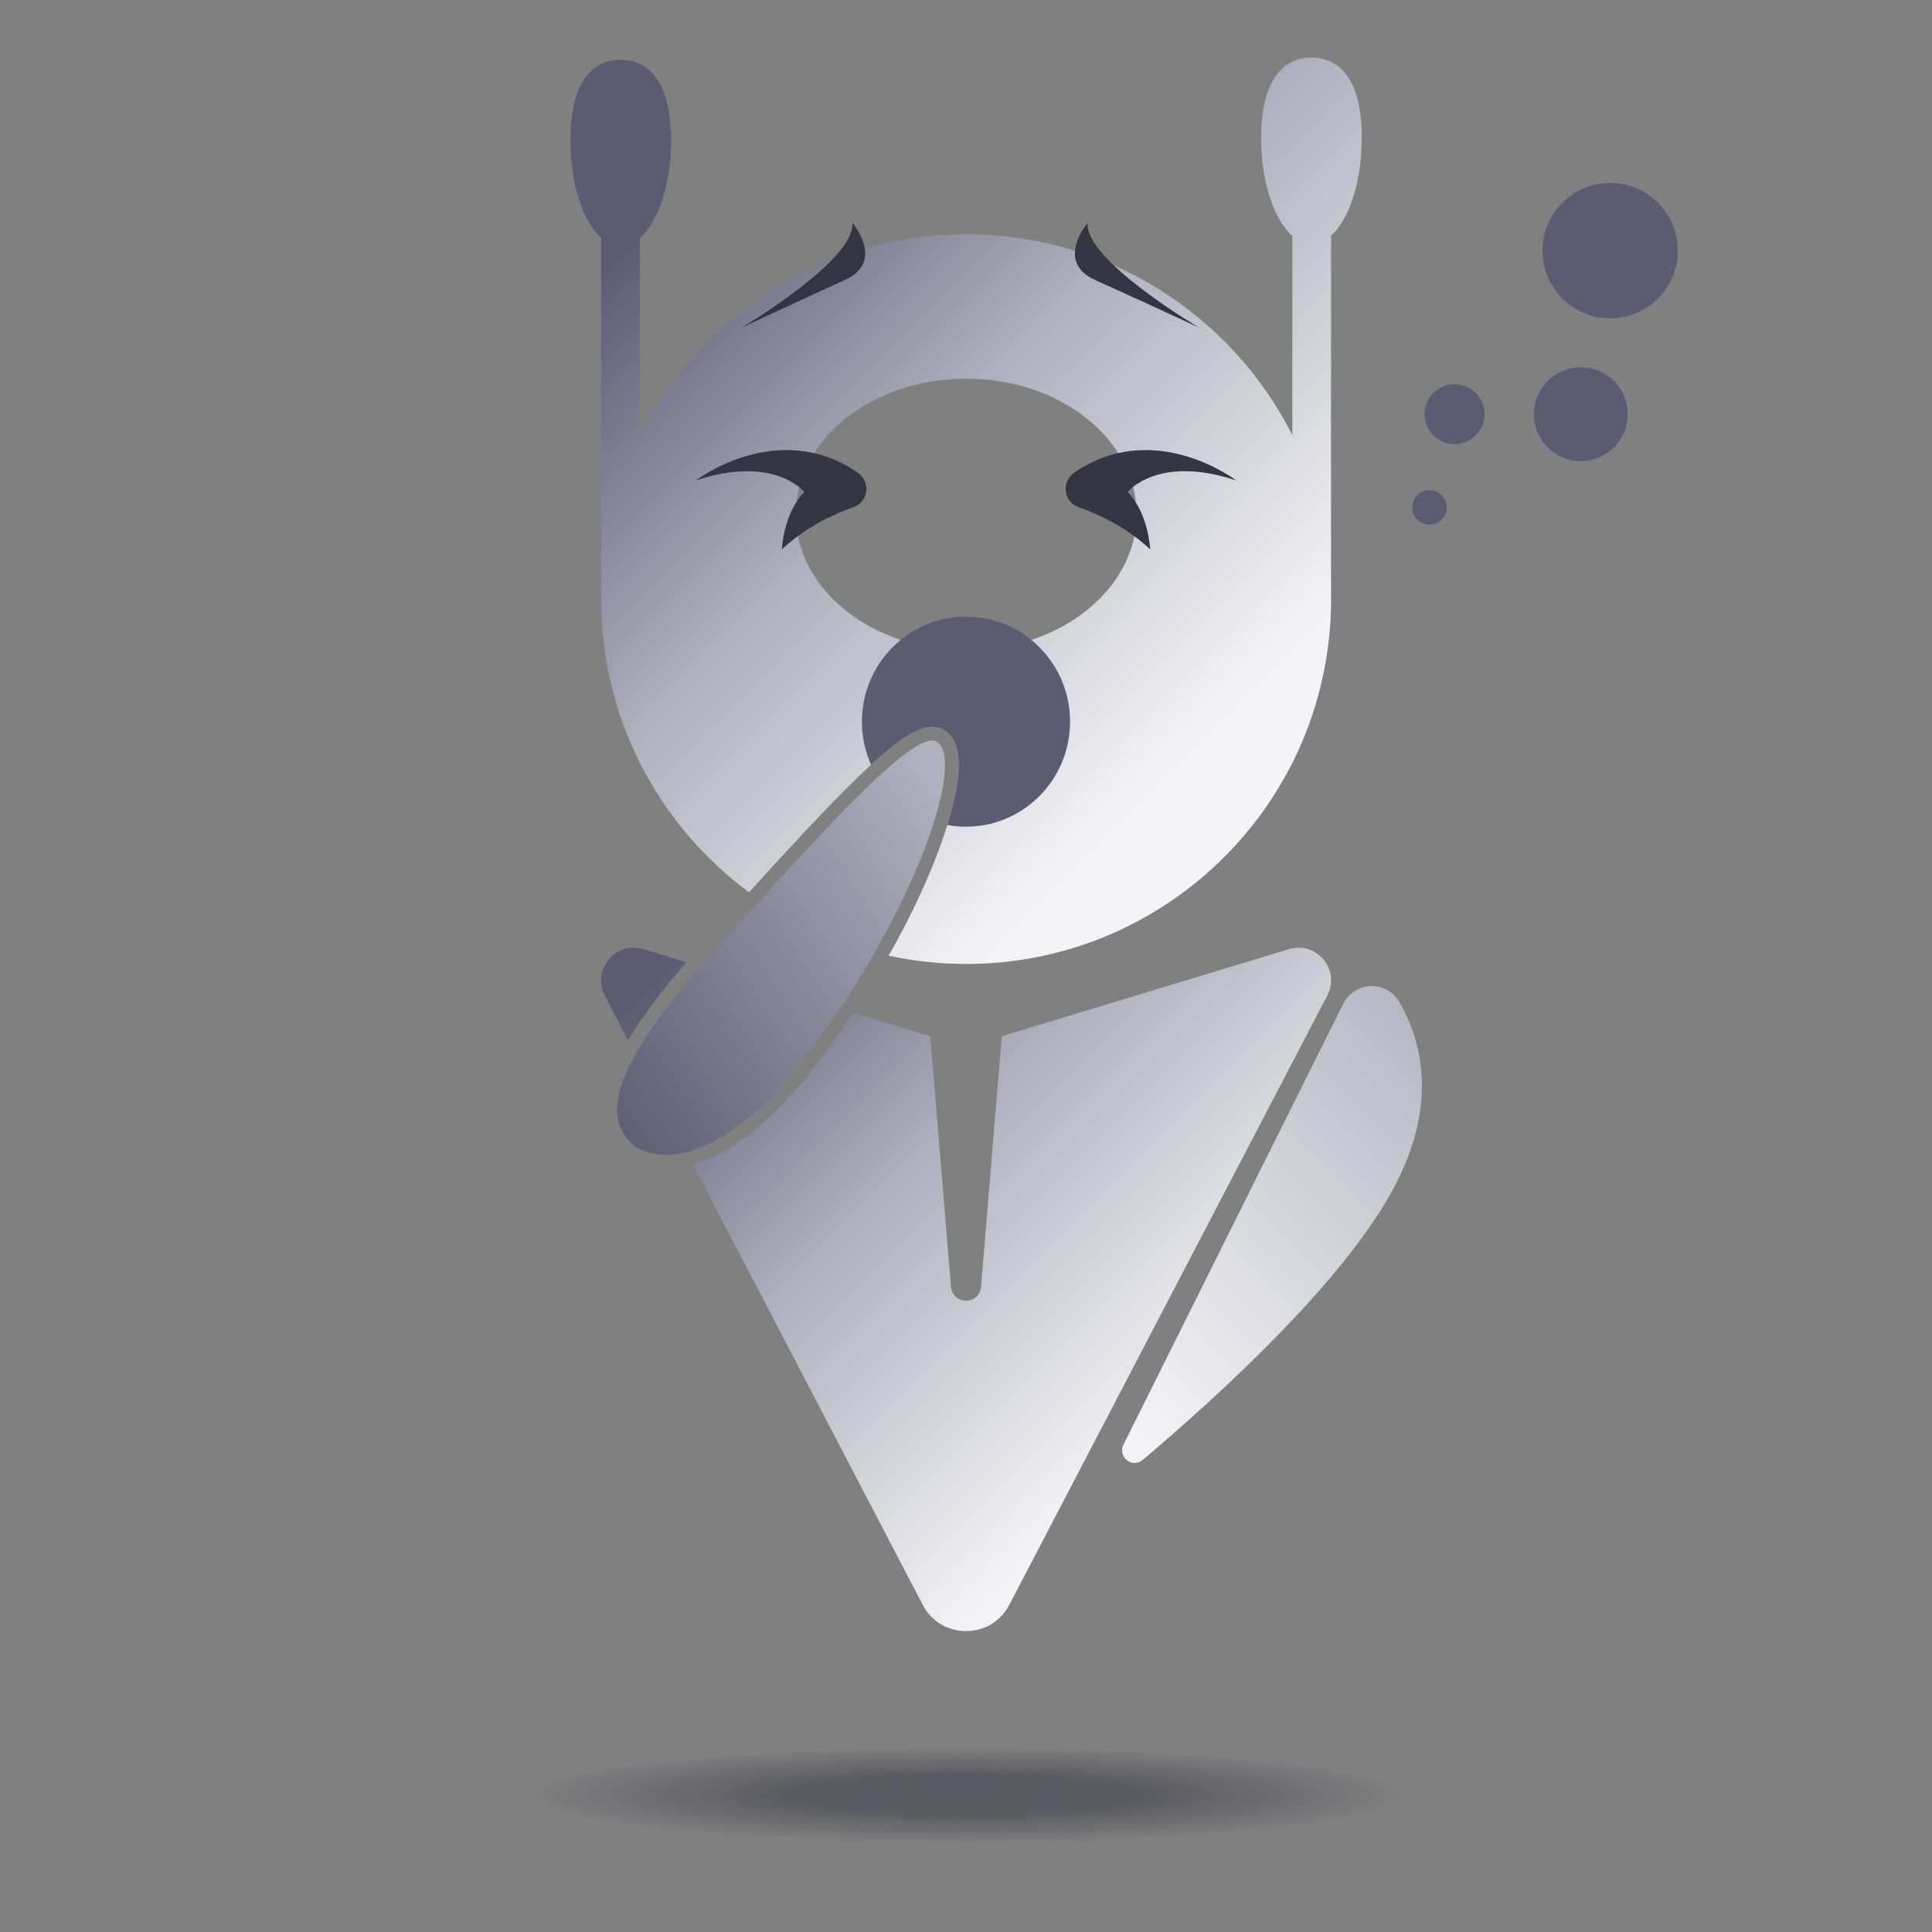 <svg xmlns="http://www.w3.org/2000/svg" xmlns:xlink="http://www.w3.org/1999/xlink" id="Calque_1" data-name="Calque 1" viewBox="0 0 566.93 566.93"><rect x="0" y="0" width="566.93" height="566.93" fill="#808080" stroke="none"/><defs><linearGradient id="Dégradé_sans_nom_21" x1="191.81" x2="375.86" y1="26.99" y2="211.04" data-name="Dégradé sans nom 21" gradientUnits="userSpaceOnUse"><stop offset=".1" stop-color="#5c5b72"/><stop offset=".5" stop-color="#b0b0bf"/><stop offset=".96" stop-color="#f4f4f6"/></linearGradient><linearGradient id="Dégradé_sans_nom_27" x1="435.84" x2="319.46" y1="291.58" y2="407.96" data-name="Dégradé sans nom 27" gradientUnits="userSpaceOnUse"><stop offset="0" stop-color="#b0b0bf"/><stop offset="1" stop-color="#f4f4f6"/></linearGradient><linearGradient id="Dégradé_sans_nom_23" x1="-15831.74" x2="-15733.5" y1="-14924.86" y2="-14826.62" data-name="Dégradé sans nom 23" gradientTransform="scale(1 -1) rotate(-12.71 57726.811 -79459.333)" gradientUnits="userSpaceOnUse"><stop offset="0" stop-color="#5c5b72"/><stop offset="1" stop-color="#b0b0bf"/></linearGradient><linearGradient id="Dégradé_sans_nom_15" x1="200.29" x2="363.65" y1="247.43" y2="410.79" data-name="Dégradé sans nom 15" gradientUnits="userSpaceOnUse"><stop offset=".1" stop-color="#5c5b72"/><stop offset=".5" stop-color="#b0b0bf"/><stop offset=".96" stop-color="#f4f4f6"/></linearGradient><linearGradient xlink:href="#Dégradé_sans_nom_15" id="Dégradé_sans_nom_15-2" x1="173.39" x2="336.75" y1="274.33" y2="437.69" data-name="Dégradé sans nom 15"/><radialGradient id="Dégradé_sans_nom_17" cx="283.46" cy="528.73" r="128.87" data-name="Dégradé sans nom 17" fx="283.46" fy="528.73" gradientTransform="matrix(1 0 -0 .11 .02 468.52)" gradientUnits="userSpaceOnUse"><stop offset=".4" stop-color="#343443" stop-opacity=".5"/><stop offset="1" stop-color="#343443" stop-opacity="0"/></radialGradient><style>.cls-1{fill:#5c5b72}</style></defs><ellipse cx="283.46" cy="528.73" rx="130.92" ry="15.9" style="fill:url(#Dégradé_sans_nom_17)"/><path d="M399.61 40.45c0-17.19-6.59-23.55-14.77-23.55s-14.77 6.36-14.77 23.55c0 12.95 3.79 24.09 9.16 28.78v58.47c-17.62-34.96-53.86-58.96-95.72-58.96s-78.15 24.05-95.75 59.06V69.87c5.38-4.7 9.16-15.83 9.16-28.78 0-17.19-6.59-23.55-14.77-23.55s-14.77 6.36-14.77 23.55c0 12.95 3.71 24.01 9.01 28.71v106.64c0-1.11.02-2.21.05-3.31-.02.88-.03 1.76-.03 2.64 0 17.27 4.09 33.63 11.36 48.09 7.58 15.04 18.6 28.04 32.02 37.99 30.52-33.63 45.51-48.54 53.71-48.54 1.24 0 2.37.3 3.36.88 2.13 1.25 3.51 3.44 4.1 6.49 2.02 10.38-5.5 33.86-20.19 59.77 7.33 1.58 14.93 2.42 22.74 2.42 41.88 0 78.09-24.01 95.73-59 7.27-14.47 11.36-30.83 11.36-48.09 0-.48-.01-.96-.02-1.44V69.17c5.3-4.7 9.01-15.75 9.01-28.71ZM283.52 190.82c-27.65 0-49.99-17.83-49.99-39.89s22.34-39.82 49.99-39.82 49.99 17.83 49.99 39.82-22.42 39.89-49.99 39.89Z" style="fill:url(#Dégradé_sans_nom_21)"/><path d="M410.52 293.88c6.16 10.5 11.1 27.53.68 50.27-13.31 29.13-54.53 66.24-75.9 84.26-3.04 2.59-7.38-.91-5.63-4.49l64.49-129.36c3.27-6.62 12.62-7 16.35-.68Z" style="fill:url(#Dégradé_sans_nom_27)"/><path d="M362.75 140.98s-23.99-18.38-47.45-2.34c-3.93 2.69-3.3 8.59 1.19 10.17 6.12 2.16 14.14 5.95 21.02 12.4 0 0-.48-10.7-6.64-16.82 0 0 8.88-11.1 31.88-3.41Zm-158.58.01s23.98-18.39 47.45-2.35c3.93 2.68 3.3 8.59-1.18 10.17-6.12 2.16-14.13 5.95-21.02 12.41 0 0 .48-10.7 6.63-16.83 0 0-8.88-11.1-31.88-3.4Zm115.02-75.6s-9.78 11.39 2.14 16.76c13.04 5.87 30.5 13.98 30.5 13.98s-33.9-20-32.64-30.75Zm-69.1-.05s9.81 11.36-2.08 16.77c-13.02 5.92-30.45 14.09-30.45 14.09s33.83-20.11 32.54-30.86Z" style="fill:#343443"/><path d="M186.8 336.65s18.57 13.8 49.94-27.13c31.37-40.93 46.98-86.65 38.1-91.89-6.7-3.95-35.42 28.4-65.83 62.14-31.24 34.66-32.36 49.53-22.21 56.88Z" style="fill:url(#Dégradé_sans_nom_23)"/><path d="M283.46 180.95c-16.86 0-30.54 13.8-30.54 30.82 0 4.51.97 8.79 2.69 12.65 8.26-7.56 13.89-11.12 17.9-11.12 1.24 0 2.37.3 3.36.88 2.13 1.25 3.51 3.44 4.1 6.49.92 4.74-.16 12.23-2.99 21.42 1.78.33 3.61.5 5.48.5 16.86 0 30.54-13.8 30.54-30.82s-13.67-30.82-30.54-30.82Z" class="cls-1"/><path d="m378.22 278.52-84.26 25.55-6.08 73.54c-.46 5.4-8.37 5.4-8.82 0l-6.08-73.54-22.54-6.84c-3.28 4.92-6.79 9.85-10.52 14.72-14.86 19.39-27.3 27.16-36.58 29.78l67.43 129.2c5.32 10.27 20.08 10.27 25.4 0l93.31-178.8c3.95-7.53-3.12-16.05-11.26-13.61Z" style="fill:url(#Dégradé_sans_nom_15)"/><path d="M184.28 305.21c3.99-6.66 9.67-14.24 17.12-22.87l-12.62-3.83c-8.14-2.43-15.21 6.08-11.33 13.61l6.83 13.08Z" style="fill:url(#Dégradé_sans_nom_15-2)"/><circle cx="426.81" cy="121.53" r="8.8" class="cls-1"/><circle cx="419.47" cy="148.9" r="5.08" class="cls-1"/><circle cx="463.88" cy="121.53" r="13.77" class="cls-1"/><circle cx="472.5" cy="73.54" r="19.85" class="cls-1"/></svg>